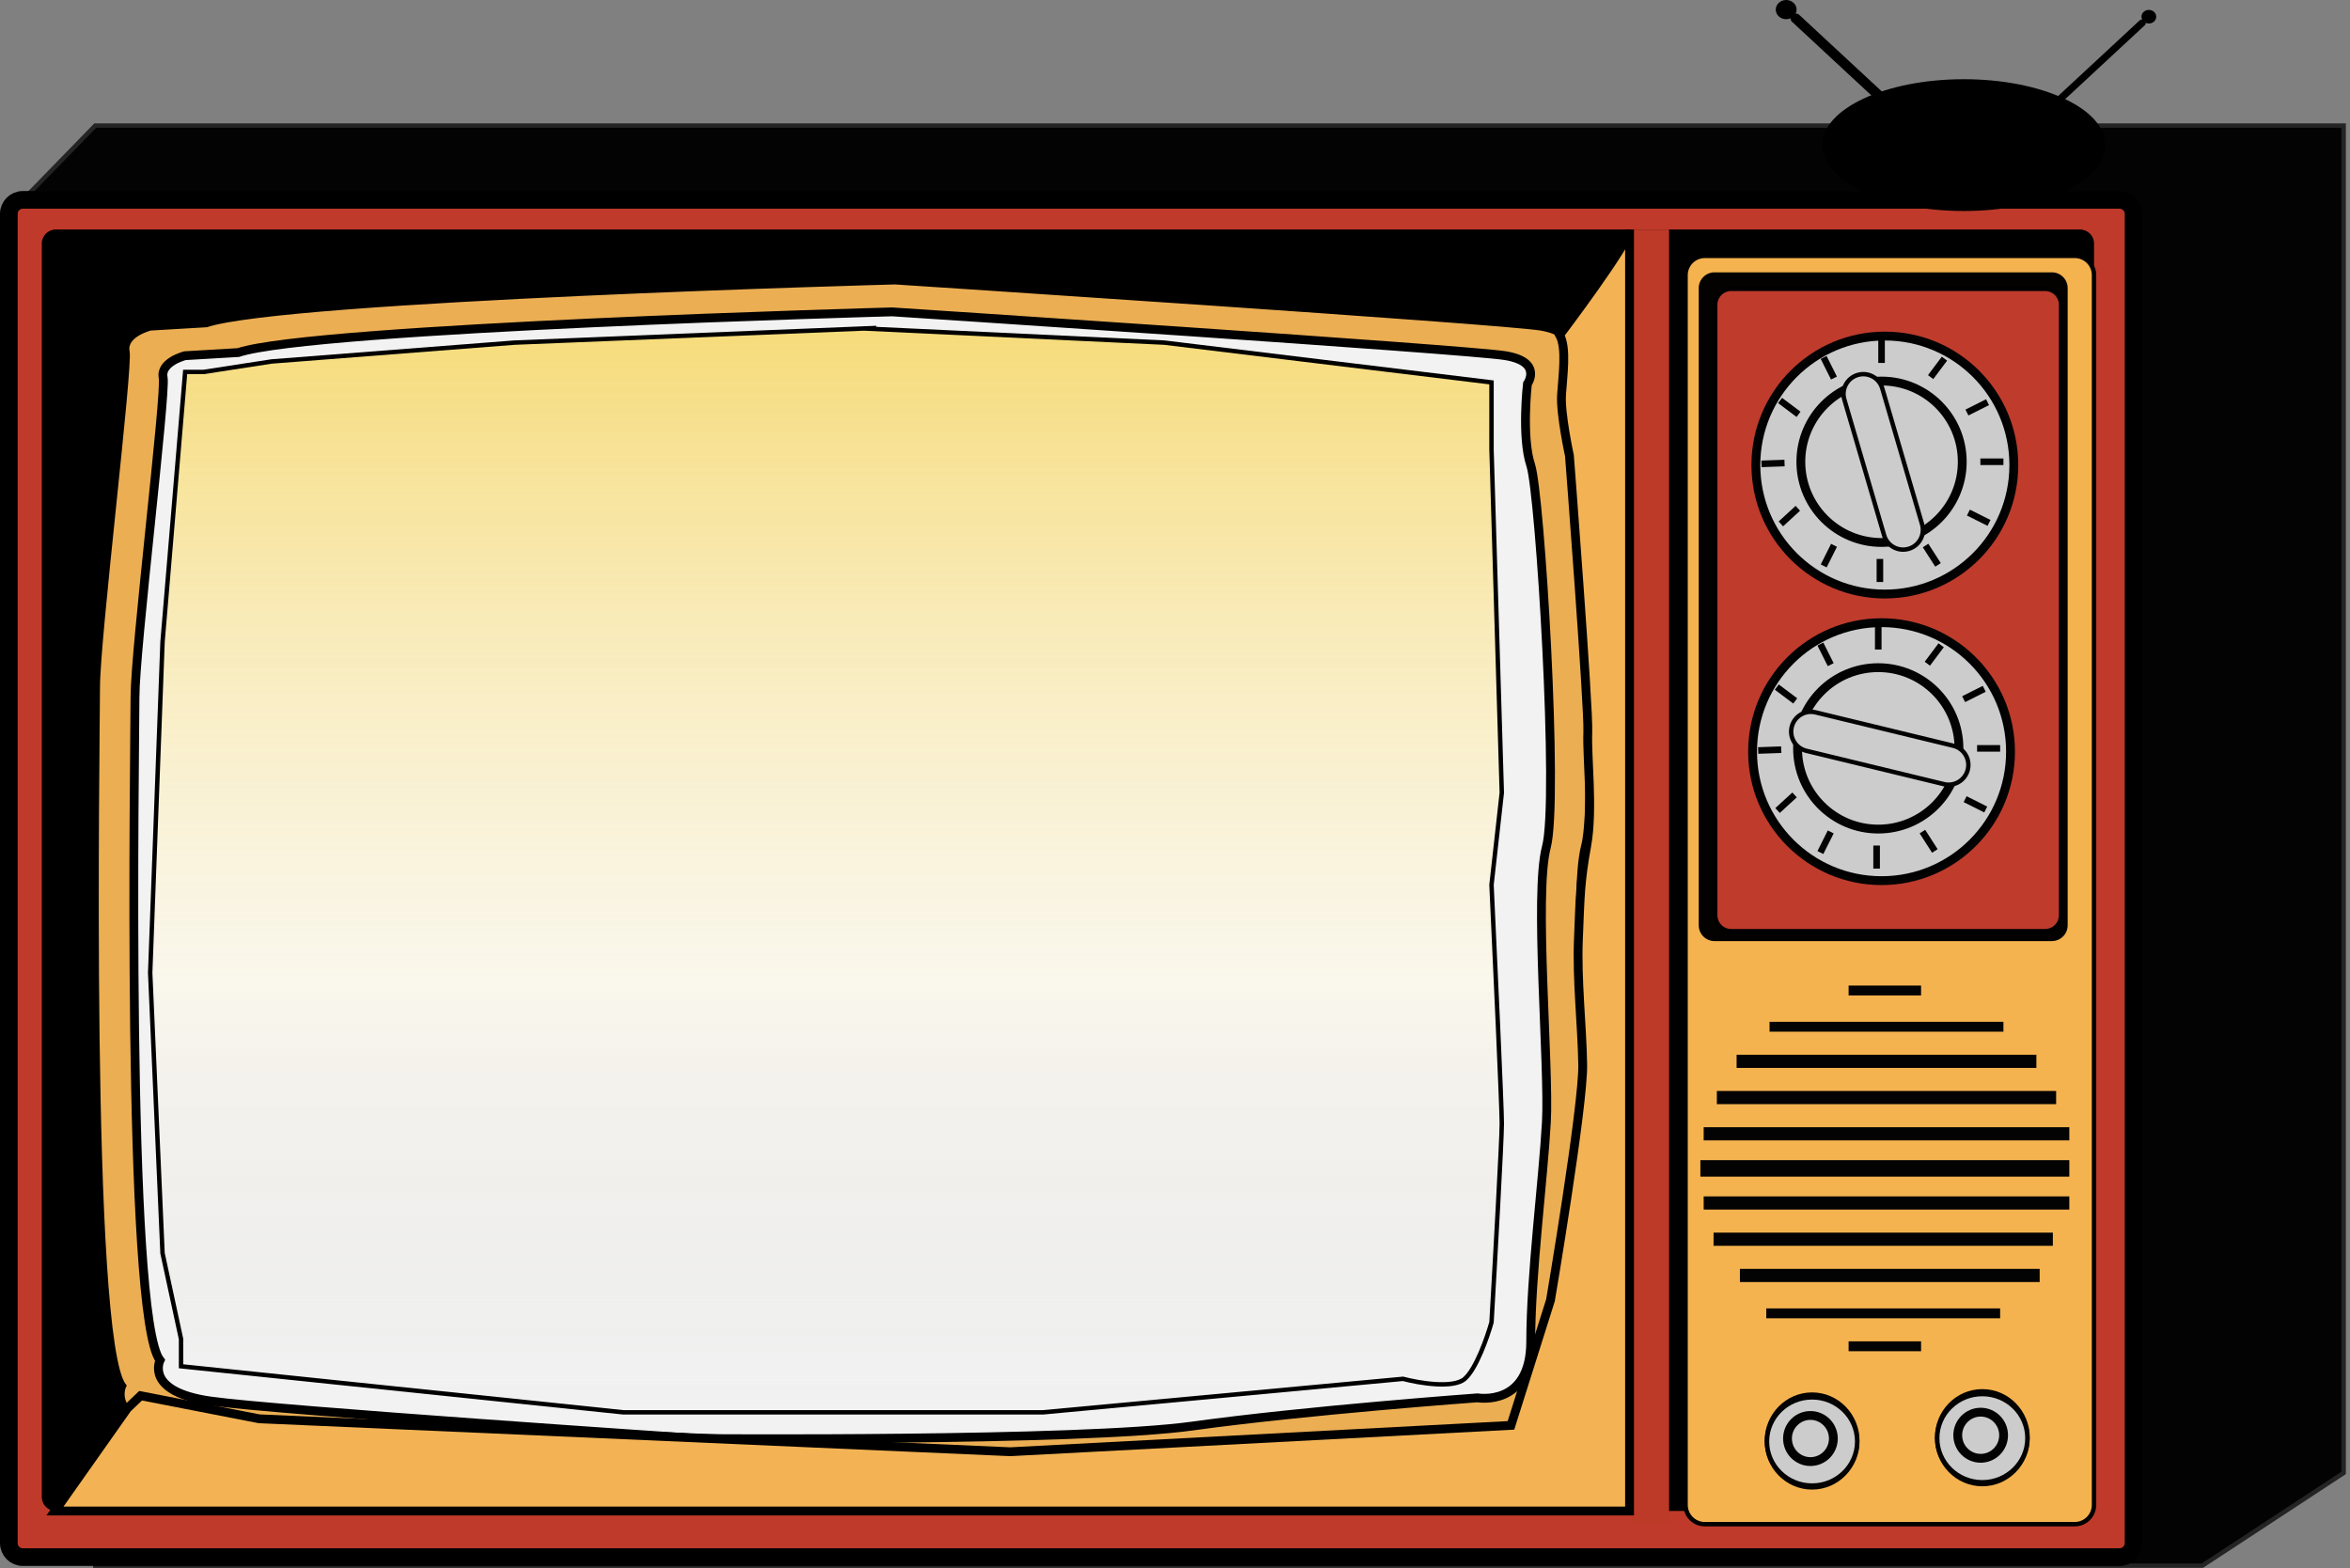 <svg width="532" height="355" viewBox="0 0 532 355" fill="none" xmlns="http://www.w3.org/2000/svg">
<rect x="0" y="0" width="532" height="355" fill="#808080" stroke="none"/>
<path d="M530.564 333.427L498.564 354.427H21.564L3.064 47.427L21.564 28.427H530.564V333.427Z" fill="#030303" stroke="#252424"/>
<path d="M479.831 45.244H5.169C3.419 45.244 2 46.663 2 48.413V349.318C2 351.068 3.419 352.487 5.169 352.487H479.831C481.581 352.487 483 351.068 483 349.318V48.413C483 46.663 481.581 45.244 479.831 45.244Z" fill="#BF3A2A" stroke="black" stroke-width="4" stroke-miterlimit="10"/>
<path d="M470.882 51.956H12.627C10.877 51.956 9.458 53.374 9.458 55.125V338.878C9.458 340.628 10.877 342.047 12.627 342.047H470.882C472.633 342.047 474.052 340.628 474.052 338.878V55.125C474.052 53.374 472.633 51.956 470.882 51.956Z" fill="black"/>
<path d="M377.851 51.956H368.902V345.03H377.851V51.956Z" fill="#BD3928"/>
<path d="M34.067 74.328C34.067 74.328 28.101 75.819 28.847 79.548C29.593 83.276 22.135 144.427 22.135 155.613C22.135 166.799 19.898 303.269 28.101 313.709C28.101 313.709 24.372 321.166 40.033 323.404C55.693 325.641 156.368 332.352 156.368 332.352C156.368 332.352 247.348 333.098 274.194 329.369C301.041 325.641 342.056 322.658 342.056 322.658C342.056 322.658 354.734 324.895 354.734 309.235C354.734 293.574 357.717 270.456 358.462 257.033C359.208 243.61 355.479 202.594 358.462 191.408C361.445 180.222 356.971 107.14 354.734 100.428C352.496 93.717 353.988 81.039 353.988 81.039C353.988 81.039 357.717 75.819 348.768 74.328C339.819 72.836 202.603 63.887 202.603 63.887C202.603 63.887 64.642 67.616 46.744 73.582L34.067 74.328Z" fill="#EBAE53" stroke="black" stroke-miterlimit="10"/>
<path d="M41.897 80.517C41.897 80.517 36.229 81.934 36.938 85.477C37.646 89.019 30.562 147.112 30.562 157.738C30.562 168.365 28.436 298.011 36.229 307.93C36.229 307.93 32.687 315.014 47.564 317.14C62.442 319.265 158.083 325.641 158.083 325.641C158.083 325.641 244.513 326.349 270.018 322.807C295.522 319.265 334.487 316.431 334.487 316.431C334.487 316.431 346.53 318.556 346.53 303.679C346.53 288.802 349.364 266.84 350.072 254.088C350.781 241.335 347.239 202.371 350.072 191.744C352.906 181.117 348.656 111.689 346.53 105.313C344.405 98.937 345.784 86.894 345.784 86.894C345.784 86.894 349.327 81.934 340.825 80.517C332.324 79.1 201.969 70.599 201.969 70.599C201.969 70.599 70.981 74.141 53.941 79.809L41.897 80.517Z" fill="#F2F2F2" stroke="black" stroke-width="2" stroke-miterlimit="10"/>
<path d="M368.902 51.956C368.902 54.938 353.078 75.819 353.078 75.819C354.733 78.802 353.764 85.133 353.503 89.429C353.242 93.724 355.293 103.143 355.293 103.143C355.293 103.143 359.7 160.281 359.454 165.785C359.208 171.288 360.699 183.213 359.208 191.416C357.716 199.619 357.716 202.975 357.329 212.483C356.941 221.991 358.134 231.648 358.298 240.992C358.462 250.336 351.005 294.327 351.005 294.327L342.056 322.665L228.704 328.631L58.676 321.174L31.83 315.954L28.847 318.795L12.44 342.054H368.902V51.956Z" fill="#F3B354" stroke="black" stroke-width="2" stroke-miterlimit="10"/>
<path d="M469.688 57.921H385.942C383.533 57.921 381.58 59.875 381.58 62.284V340.667C381.58 343.077 383.533 345.03 385.942 345.03H469.688C472.098 345.03 474.051 343.077 474.051 340.667V62.284C474.051 59.875 472.098 57.921 469.688 57.921Z" fill="#F5B34F" stroke="black" stroke-miterlimit="10"/>
<path d="M464.513 61.65H388.135C386.162 61.65 384.563 63.249 384.563 65.222V209.462C384.563 211.435 386.162 213.034 388.135 213.034H464.513C466.486 213.034 468.085 211.435 468.085 209.462V65.222C468.085 63.249 466.486 61.65 464.513 61.65Z" fill="#040201"/>
<path d="M462.977 65.379H391.908C389.911 65.379 388.292 66.998 388.292 68.996V207.181C388.292 209.178 389.911 210.798 391.908 210.798H462.977C464.975 210.798 466.594 209.178 466.594 207.181V68.996C466.594 66.998 464.975 65.379 462.977 65.379Z" fill="#BF3B2C" stroke="black" stroke-miterlimit="10"/>
<path d="M426.697 135.478C443.377 135.478 456.899 121.956 456.899 105.276C456.899 88.595 443.377 75.073 426.697 75.073C410.017 75.073 396.495 88.595 396.495 105.276C396.495 121.956 410.017 135.478 426.697 135.478Z" fill="#040303"/>
<path d="M426.697 133.971C442.545 133.971 455.393 121.124 455.393 105.276C455.393 89.427 442.545 76.58 426.697 76.58C410.849 76.58 398.001 89.427 398.001 105.276C398.001 121.124 410.849 133.971 426.697 133.971Z" fill="#CCCCCC" stroke="black" stroke-miterlimit="10"/>
<path d="M425.952 122.801C436.042 122.801 444.222 114.621 444.222 104.53C444.222 94.44 436.042 86.26 425.952 86.26C415.861 86.26 407.681 94.44 407.681 104.53C407.681 114.621 415.861 122.801 425.952 122.801Z" fill="#CCCCCC" stroke="#040303" stroke-width="2" stroke-miterlimit="10"/>
<path d="M426.111 87.912C425.416 85.541 422.93 84.182 420.559 84.877C418.187 85.572 416.828 88.057 417.523 90.429L426.539 121.202C427.234 123.573 429.719 124.932 432.091 124.238C434.462 123.543 435.822 121.057 435.127 118.686L426.111 87.912Z" fill="#CCCCCC" stroke="#040303" stroke-miterlimit="10"/>
<path d="M426.697 76.938H425.206V82.158H426.697V76.938Z" fill="#040303"/>
<path d="M448.324 103.784V105.275H453.544V103.784H448.324Z" fill="#040303"/>
<path d="M445.948 115.364L445.279 116.697L449.946 119.037L450.614 117.703L445.948 115.364Z" fill="#040303"/>
<path d="M436.541 123.084L435.288 123.889L438.107 128.274L439.36 127.469L436.541 123.084Z" fill="#040303"/>
<path d="M426.324 126.529H424.833V131.749H426.324V126.529Z" fill="#040303"/>
<path d="M415.858 123.777L414.524 123.109L412.185 127.775L413.518 128.444L415.858 123.777Z" fill="#040303"/>
<path d="M407.506 115.612L406.498 114.514L402.652 118.044L403.661 119.142L407.506 115.612Z" fill="#040303"/>
<path d="M404.015 105.564L403.962 104.073L398.746 104.259L398.799 105.75L404.015 105.564Z" fill="#040303"/>
<path d="M406.711 94.388L407.606 93.194L403.43 90.062L402.535 91.255L406.711 94.388Z" fill="#040303"/>
<path d="M414.515 85.915L415.849 85.246L413.509 80.58L412.176 81.248L414.515 85.915Z" fill="#040303"/>
<path d="M440.79 81.637L439.597 80.742L436.465 84.918L437.658 85.813L440.79 81.637Z" fill="#040303"/>
<path d="M444.944 92.718L445.613 94.051L450.279 91.711L449.611 90.378L444.944 92.718Z" fill="#040303"/>
<path d="M425.951 200.357C442.632 200.357 456.154 186.835 456.154 170.155C456.154 153.475 442.632 139.953 425.951 139.953C409.271 139.953 395.749 153.475 395.749 170.155C395.749 186.835 409.271 200.357 425.951 200.357Z" fill="#040303"/>
<path d="M425.951 198.851C441.8 198.851 454.647 186.003 454.647 170.155C454.647 154.307 441.8 141.459 425.951 141.459C410.103 141.459 397.255 154.307 397.255 170.155C397.255 186.003 410.103 198.851 425.951 198.851Z" fill="#CCCCCC" stroke="black" stroke-miterlimit="10"/>
<path d="M425.206 187.68C435.296 187.68 443.476 179.5 443.476 169.409C443.476 159.319 435.296 151.139 425.206 151.139C415.115 151.139 406.935 159.319 406.935 169.409C406.935 179.5 415.115 187.68 425.206 187.68Z" fill="#CCCCCC" stroke="#040303" stroke-width="2" stroke-miterlimit="10"/>
<path d="M411.016 161.26C408.614 160.678 406.196 162.153 405.614 164.555C405.032 166.956 406.507 169.375 408.909 169.957L440.074 177.508C442.475 178.09 444.894 176.615 445.476 174.213C446.058 171.811 444.583 169.393 442.181 168.811L411.016 161.26Z" fill="#CCCCCC" stroke="#040303" stroke-miterlimit="10"/>
<path d="M425.951 141.817H424.459V147.037H425.951V141.817Z" fill="#040303"/>
<path d="M447.578 168.663V170.155H452.798V168.663H447.578Z" fill="#040303"/>
<path d="M445.204 180.242L444.536 181.575L449.202 183.915L449.871 182.582L445.204 180.242Z" fill="#040303"/>
<path d="M435.825 187.844L434.572 188.649L437.391 193.034L438.644 192.228L435.825 187.844Z" fill="#040303"/>
<path d="M425.578 191.408H424.087V196.628H425.578V191.408Z" fill="#040303"/>
<path d="M415.112 188.659L413.779 187.99L411.439 192.657L412.772 193.325L415.112 188.659Z" fill="#040303"/>
<path d="M406.762 180.496L405.753 179.397L401.908 182.927L402.916 184.026L406.762 180.496Z" fill="#040303"/>
<path d="M403.269 170.449L403.216 168.958L397.999 169.144L398.053 170.634L403.269 170.449Z" fill="#040303"/>
<path d="M405.965 159.266L406.86 158.073L402.684 154.941L401.789 156.134L405.965 159.266Z" fill="#040303"/>
<path d="M413.776 150.795L415.109 150.126L412.769 145.46L411.436 146.129L413.776 150.795Z" fill="#040303"/>
<path d="M440.045 146.515L438.852 145.621L435.719 149.797L436.913 150.692L440.045 146.515Z" fill="#040303"/>
<path d="M444.198 157.602L444.867 158.936L449.533 156.596L448.865 155.262L444.198 157.602Z" fill="#040303"/>
<path d="M410.224 337.2C416.158 337.2 420.97 332.275 420.97 326.2C420.97 320.125 416.158 315.201 410.224 315.201C404.289 315.201 399.478 320.125 399.478 326.2C399.478 332.275 404.289 337.2 410.224 337.2Z" fill="#040303"/>
<path d="M410.223 336.29C415.862 336.29 420.432 331.82 420.432 326.305C420.432 320.79 415.862 316.319 410.223 316.319C404.585 316.319 400.014 320.79 400.014 326.305C400.014 331.82 404.585 336.29 410.223 336.29Z" fill="#CCCCCC" stroke="#040303" stroke-miterlimit="10"/>
<path d="M409.851 330.861C412.718 330.861 415.042 328.524 415.042 325.641C415.042 322.758 412.718 320.42 409.851 320.42C406.985 320.42 404.661 322.758 404.661 325.641C404.661 328.524 406.985 330.861 409.851 330.861Z" fill="#CCCCCC" stroke="#040303" stroke-width="2" stroke-miterlimit="10"/>
<path d="M448.764 336.454C454.699 336.454 459.51 331.53 459.51 325.455C459.51 319.38 454.699 314.455 448.764 314.455C442.829 314.455 438.018 319.38 438.018 325.455C438.018 331.53 442.829 336.454 448.764 336.454Z" fill="#040303"/>
<path d="M448.763 335.545C454.402 335.545 458.972 331.074 458.972 325.559C458.972 320.044 454.402 315.574 448.763 315.574C443.125 315.574 438.554 320.044 438.554 325.559C438.554 331.074 443.125 335.545 448.763 335.545Z" fill="#CCCCCC" stroke="#040303" stroke-miterlimit="10"/>
<path d="M448.391 330.115C451.257 330.115 453.581 327.778 453.581 324.895C453.581 322.012 451.257 319.675 448.391 319.675C445.524 319.675 443.2 322.012 443.2 324.895C443.2 327.778 445.524 330.115 448.391 330.115Z" fill="#CCCCCC" stroke="#040303" stroke-width="2" stroke-miterlimit="10"/>
<path d="M434.9 223.102H418.494V225.339H434.9V223.102Z" fill="#040303"/>
<path d="M453.543 231.305H400.596V233.542H453.543V231.305Z" fill="#040303"/>
<path d="M452.798 296.184H399.851V298.421H452.798V296.184Z" fill="#040303"/>
<path d="M461.001 238.763H393.139V241.746H461.001V238.763Z" fill="#040303"/>
<path d="M461.747 287.235H393.885V290.218H461.747V287.235Z" fill="#040303"/>
<path d="M465.475 246.965H388.665V249.948H465.475V246.965Z" fill="#040303"/>
<path d="M464.73 279.032H387.919V282.015H464.73V279.032Z" fill="#040303"/>
<path d="M468.458 255.169H385.682V258.152H468.458V255.169Z" fill="#040303"/>
<path d="M468.458 270.829H385.682V273.812H468.458V270.829Z" fill="#040303"/>
<path d="M468.458 262.626H384.936V266.355H468.458V262.626Z" fill="#040303"/>
<path d="M434.9 303.642H418.494V305.879H434.9V303.642Z" fill="#040303"/>
<path d="M61.478 81.826L116.433 77.561L195.607 74.357L263.602 77.561L337.653 86.564V101.728L339.981 179.444L337.653 200.294C338.429 216.722 339.981 250.525 339.981 254.316C339.981 258.107 338.429 285.907 337.653 299.334C336.721 302.651 334.206 309.854 331.598 312.128C328.99 314.403 321.197 313.076 317.626 312.128L236.125 319.71H141.117L40.986 309.285V303.125L36.794 283.696L34 220.197L36.794 145.325L41.917 84.195H46.109L61.478 81.826Z" fill="url(#paint0_linear_801_822)"/>
<path d="M198.401 74.244L195.607 74.357M195.607 74.357L116.433 77.561L61.478 81.826L46.109 84.195H41.917L36.794 145.325L34 220.197L36.794 283.696L40.986 303.125V309.285L141.117 319.71H236.125L317.626 312.128C321.197 313.076 328.99 314.403 331.598 312.128C334.206 309.854 336.721 302.651 337.653 299.334C338.429 285.907 339.981 258.107 339.981 254.316C339.981 250.525 338.429 216.722 337.653 200.294L339.981 179.444L337.653 101.728V86.564L263.602 77.561L195.607 74.357Z" stroke="black"/>
<ellipse cx="32.045" cy="14.917" rx="32.045" ry="14.917" transform="matrix(-1 0 0 1 476.62 17.931)" fill="black"/>
<rect width="33.092" height="1.607" rx="0.804" transform="matrix(-0.733 0.68 0.738 0.675 484.944 4.091)" fill="black"/>
<ellipse cx="1.671" cy="1.54" rx="1.671" ry="1.54" transform="matrix(-1 0 0 1 488.135 2.243)" fill="black"/>
<rect width="46.748" height="2.271" rx="1.135" transform="matrix(0.733 0.68 -0.738 0.675 406.509 2.61)" fill="black"/>
<ellipse cx="404.361" cy="2.175" rx="2.361" ry="2.175" fill="black"/>
<defs>
<linearGradient id="paint0_linear_801_822" x1="186.991" y1="74.244" x2="186.991" y2="319.71" gradientUnits="userSpaceOnUse">
<stop stop-color="#F6DB79"/>
<stop offset="0.604" stop-color="#FFFAE8" stop-opacity="0.589"/>
<stop offset="1" stop-color="#D9D9D9" stop-opacity="0"/>
</linearGradient>
</defs>
</svg>
